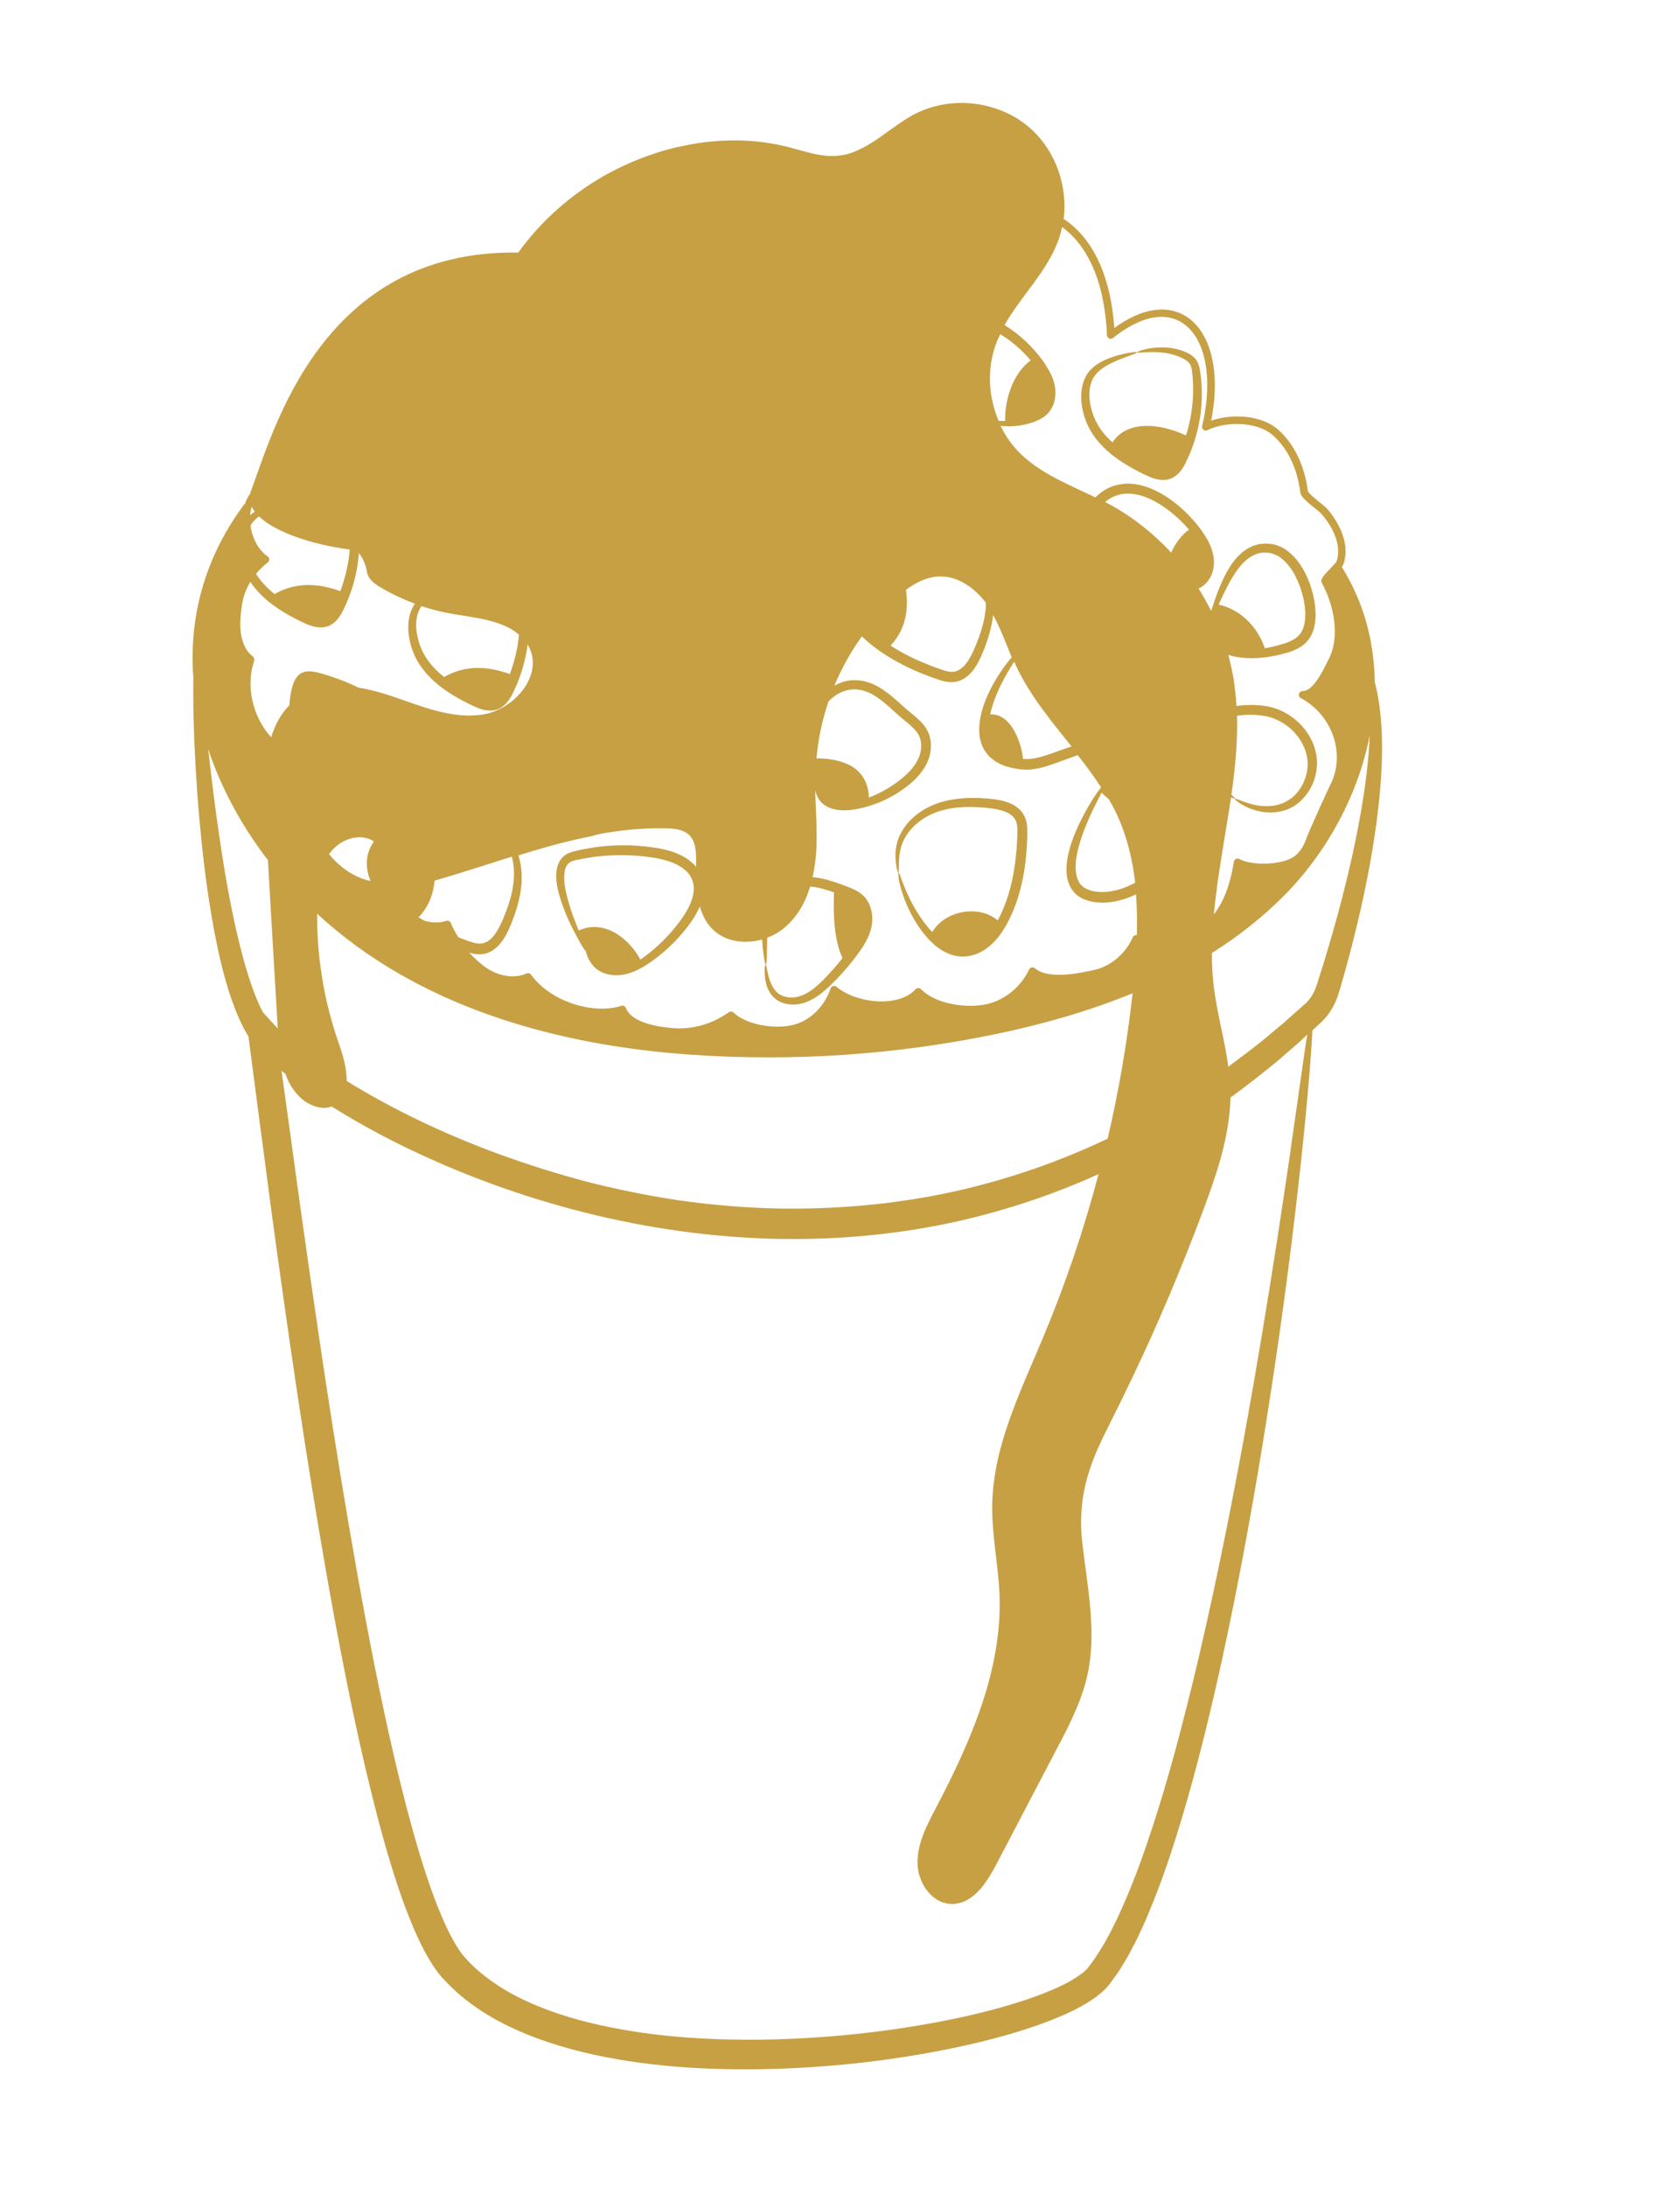 <svg width="73" height="95" viewBox="0 0 73 95" fill="none" xmlns="http://www.w3.org/2000/svg">
<path d="M58.96 25.878C58.773 25.441 58.551 25.023 58.306 24.62C58.341 24.576 58.361 24.535 58.378 24.5C58.717 23.496 58.014 22.505 57.694 22.127C57.628 22.047 57.499 21.941 57.346 21.822C57.187 21.694 56.859 21.424 56.83 21.329C56.684 20.203 56.219 19.249 55.515 18.641C54.793 18.022 53.522 17.959 52.627 18.272C53.047 16.192 52.63 14.435 51.543 13.745C50.699 13.212 49.596 13.388 48.419 14.246C48.243 11.724 47.335 10.244 46.222 9.509C46.304 8.826 46.229 8.12 46.008 7.467C45.756 6.729 45.327 6.057 44.739 5.547C44.57 5.401 44.394 5.272 44.206 5.151C44.06 5.06 43.908 4.981 43.752 4.908C43.405 4.746 43.039 4.629 42.663 4.555C41.683 4.368 40.638 4.494 39.753 4.951C39.04 5.32 38.409 5.892 37.72 6.295C37.444 6.456 37.162 6.593 36.863 6.679C36.71 6.723 36.559 6.75 36.395 6.766C35.692 6.831 35.008 6.585 34.325 6.405C34.171 6.362 34.015 6.33 33.864 6.297C33.816 6.289 33.768 6.28 33.719 6.267C33.612 6.248 33.499 6.226 33.394 6.211C33.341 6.204 33.282 6.194 33.229 6.186C33.119 6.173 33.008 6.16 32.898 6.147C32.851 6.144 32.798 6.137 32.752 6.133C32.596 6.122 32.44 6.11 32.28 6.104C32.28 6.104 32.28 6.104 32.275 6.105C32.12 6.098 31.962 6.098 31.805 6.101C31.755 6.104 31.704 6.106 31.657 6.103C31.546 6.105 31.434 6.108 31.324 6.115C31.269 6.119 31.213 6.123 31.158 6.127C31.048 6.134 30.934 6.147 30.824 6.155C30.774 6.162 30.729 6.163 30.68 6.171C30.521 6.19 30.363 6.209 30.207 6.239C30.207 6.239 30.207 6.239 30.202 6.24C30.045 6.264 29.889 6.293 29.735 6.327C29.687 6.339 29.637 6.346 29.59 6.358C29.472 6.378 29.362 6.406 29.251 6.433C29.199 6.447 29.146 6.46 29.093 6.473C28.983 6.501 28.874 6.534 28.765 6.566C28.717 6.578 28.67 6.595 28.627 6.606C28.32 6.704 28.015 6.811 27.719 6.932C27.672 6.948 27.627 6.97 27.585 6.986C27.478 7.028 27.373 7.075 27.272 7.121C27.222 7.144 27.171 7.166 27.121 7.189C27.015 7.236 26.916 7.287 26.812 7.339C26.766 7.36 26.725 7.381 26.68 7.402C26.536 7.48 26.392 7.557 26.253 7.632C24.786 8.471 23.492 9.613 22.523 10.969C13.925 10.835 11.856 18.823 10.908 21.317C10.892 21.356 10.882 21.395 10.871 21.433C10.778 21.569 10.706 21.709 10.655 21.85C9.016 24.012 8.183 26.619 8.402 29.451C8.402 29.513 8.402 29.574 8.398 29.641C8.395 29.81 8.397 29.998 8.397 30.203C8.397 30.606 8.407 31.072 8.422 31.599C8.458 32.651 8.521 33.936 8.651 35.423C8.782 36.915 8.964 38.609 9.316 40.474C9.495 41.408 9.711 42.384 10.055 43.389C10.233 43.89 10.434 44.406 10.736 44.916C10.754 44.947 10.777 44.977 10.796 45.013C10.944 46.169 11.098 47.325 11.251 48.5C11.421 49.763 11.59 51.041 11.758 52.336C12.108 54.92 12.477 57.562 12.878 60.246C13.279 62.93 13.712 65.662 14.2 68.431C14.688 71.201 15.226 74.003 15.885 76.821C16.214 78.208 16.56 79.584 16.974 80.944C17.181 81.621 17.401 82.295 17.657 82.966C17.917 83.634 18.191 84.295 18.559 84.947C18.743 85.273 18.946 85.594 19.224 85.907C19.484 86.188 19.748 86.448 20.033 86.688C20.601 87.162 21.222 87.561 21.86 87.885C23.141 88.537 24.49 88.952 25.829 89.247C28.52 89.824 31.205 89.933 33.807 89.854C36.412 89.765 38.947 89.463 41.391 88.959C42.612 88.703 43.811 88.401 44.975 88C45.557 87.798 46.133 87.571 46.695 87.292C46.975 87.15 47.252 86.993 47.53 86.801C47.599 86.753 47.669 86.705 47.731 86.648C47.8 86.595 47.868 86.543 47.932 86.475L48.032 86.384L48.128 86.278C48.201 86.204 48.232 86.145 48.282 86.081L48.559 85.7C48.65 85.575 48.722 85.44 48.803 85.312C48.882 85.18 48.962 85.053 49.036 84.922L49.243 84.528C49.386 84.268 49.507 83.998 49.629 83.732C49.687 83.6 49.751 83.467 49.809 83.335L49.974 82.936C50.415 81.871 50.785 80.809 51.112 79.757C51.775 77.652 52.293 75.598 52.757 73.61C53.216 71.627 53.606 69.713 53.956 67.88C54.651 64.221 55.173 60.886 55.593 57.955C56.012 55.023 56.311 52.484 56.538 50.407C56.759 48.326 56.901 46.704 56.978 45.593C56.998 45.267 57.014 44.987 57.027 44.754C57.142 44.644 57.263 44.537 57.374 44.432L57.411 44.397L57.452 44.356C57.481 44.329 57.508 44.296 57.537 44.269C57.589 44.21 57.645 44.15 57.691 44.087C57.786 43.961 57.87 43.828 57.943 43.692C58.016 43.556 58.077 43.413 58.127 43.268C58.153 43.19 58.169 43.13 58.189 43.069L58.245 42.887C58.317 42.644 58.383 42.403 58.451 42.166C58.581 41.69 58.709 41.224 58.822 40.762C59.742 37.103 60.123 34.038 60.044 31.905C60.011 30.944 59.885 30.18 59.739 29.64C59.717 28.335 59.474 27.07 58.96 25.878ZM43.263 14.978C43.321 14.821 43.389 14.666 43.463 14.515C43.763 14.694 44.047 14.908 44.294 15.142C44.467 15.302 44.633 15.475 44.785 15.651C44.038 16.191 43.648 17.335 43.677 18.281C43.576 18.286 43.484 18.284 43.396 18.281C42.946 17.241 42.884 16.043 43.263 14.978ZM44.167 28.956C44.768 30.228 45.679 31.315 46.56 32.419C46.522 32.434 46.48 32.45 46.442 32.459C46.325 32.499 46.203 32.545 46.081 32.586C45.843 32.671 45.591 32.766 45.349 32.837C45.108 32.913 44.865 32.964 44.642 32.969C44.581 32.969 44.514 32.965 44.452 32.961C44.378 32.204 43.91 30.975 43.026 31.029C43.03 31.003 43.038 30.975 43.043 30.954C43.131 30.574 43.269 30.229 43.41 29.918C43.638 29.427 43.876 29.035 44.071 28.736C44.1 28.81 44.133 28.883 44.167 28.956ZM39.369 25.62C39.776 25.314 40.227 25.078 40.728 25.043C40.783 25.04 40.838 25.036 40.895 25.037C40.915 25.037 40.937 25.042 40.957 25.042C40.988 25.044 41.024 25.045 41.056 25.047C41.082 25.051 41.113 25.053 41.14 25.057C41.166 25.06 41.188 25.065 41.214 25.069C41.246 25.076 41.279 25.083 41.311 25.09C41.333 25.095 41.35 25.101 41.371 25.106C41.405 25.118 41.443 25.128 41.477 25.14C41.494 25.146 41.504 25.149 41.521 25.155C41.561 25.17 41.599 25.181 41.634 25.198C41.645 25.2 41.652 25.208 41.663 25.211C41.704 25.231 41.743 25.247 41.784 25.267C41.79 25.27 41.795 25.269 41.796 25.274C41.843 25.298 41.884 25.318 41.927 25.348C42.28 25.555 42.59 25.855 42.842 26.184C42.839 26.338 42.828 26.494 42.803 26.658C42.735 27.139 42.566 27.641 42.348 28.155C42.24 28.412 42.113 28.658 41.945 28.863C41.776 29.064 41.564 29.194 41.332 29.181C41.094 29.169 40.79 29.037 40.494 28.933C40.2 28.818 39.903 28.694 39.612 28.553C39.293 28.399 38.984 28.227 38.697 28.039C39.343 27.361 39.489 26.503 39.369 25.62ZM36.002 30.462C36.225 30.233 36.504 30.045 36.828 29.974C37.243 29.879 37.702 29.998 38.104 30.28C38.516 30.558 38.892 30.959 39.34 31.32C39.558 31.495 39.754 31.665 39.877 31.853C40 32.036 40.041 32.261 40.023 32.49C39.99 32.947 39.701 33.341 39.367 33.655C38.862 34.119 38.289 34.436 37.754 34.642C37.748 34.093 37.5 33.553 36.979 33.267C36.534 33.017 36.004 32.941 35.478 32.936C35.552 32.096 35.729 31.26 36.002 30.462ZM26.38 36.166C26.807 36.099 27.232 36.043 27.657 36.012C27.872 35.994 28.085 35.986 28.302 35.977C28.519 35.969 28.734 35.971 28.95 35.978C29.042 35.98 29.13 35.983 29.223 35.99C29.453 36.014 29.675 36.065 29.856 36.193C29.893 36.219 29.925 36.247 29.959 36.279C30.145 36.472 30.212 36.736 30.235 37.011C30.239 37.066 30.241 37.116 30.245 37.171C30.244 37.207 30.249 37.247 30.247 37.283C30.248 37.405 30.248 37.528 30.249 37.655C30.228 37.63 30.205 37.6 30.183 37.575C29.94 37.319 29.638 37.151 29.328 37.035C29.017 36.914 28.7 36.851 28.388 36.807C28.081 36.763 27.779 36.737 27.479 36.72C26.881 36.697 26.298 36.732 25.757 36.812C25.488 36.855 25.22 36.907 24.971 36.969L24.875 36.994L24.767 37.031C24.729 37.041 24.697 37.059 24.661 37.078C24.625 37.097 24.593 37.111 24.559 37.139C24.429 37.228 24.33 37.361 24.272 37.497C24.209 37.631 24.188 37.769 24.174 37.9C24.162 38.03 24.171 38.15 24.181 38.27C24.204 38.504 24.254 38.721 24.316 38.925C24.553 39.727 24.87 40.316 25.083 40.716C25.302 41.12 25.442 41.33 25.469 41.318C25.456 41.326 25.467 41.389 25.51 41.501C25.553 41.612 25.627 41.783 25.791 41.966C25.954 42.149 26.239 42.307 26.585 42.347C26.933 42.392 27.341 42.31 27.721 42.117C28.106 41.923 28.473 41.658 28.846 41.339C29.22 41.021 29.583 40.639 29.916 40.198C30.084 39.977 30.242 39.733 30.371 39.455C30.384 39.427 30.398 39.398 30.411 39.369C30.469 39.579 30.551 39.783 30.659 39.969C30.721 40.076 30.799 40.179 30.885 40.28C31.034 40.446 31.209 40.576 31.398 40.676C31.907 40.935 32.537 40.966 33.114 40.805C33.126 40.996 33.142 41.16 33.158 41.304C33.205 41.695 33.248 41.904 33.278 41.901C33.308 41.899 33.324 41.68 33.328 41.292C33.329 41.133 33.332 40.944 33.339 40.728C33.614 40.623 33.877 40.475 34.095 40.287C34.377 40.048 34.61 39.76 34.797 39.448C34.872 39.322 34.942 39.192 34.999 39.055C35.081 38.876 35.147 38.691 35.202 38.504C35.536 38.532 35.887 38.632 36.24 38.758C36.209 39.689 36.226 40.786 36.608 41.613C36.503 41.747 36.398 41.875 36.291 41.999C35.995 42.339 35.698 42.659 35.397 42.903C35.096 43.147 34.779 43.303 34.467 43.321C34.156 43.343 33.885 43.238 33.722 43.059C33.555 42.882 33.475 42.663 33.419 42.483C33.322 42.12 33.302 41.895 33.262 41.9C33.237 41.901 33.199 42.115 33.25 42.52C33.279 42.717 33.34 42.977 33.534 43.224C33.63 43.343 33.766 43.456 33.932 43.527C34.093 43.599 34.285 43.632 34.479 43.634C34.672 43.631 34.876 43.59 35.07 43.511C35.265 43.431 35.447 43.324 35.623 43.193C35.969 42.927 36.278 42.615 36.594 42.27C36.909 41.92 37.217 41.542 37.504 41.102C37.642 40.879 37.773 40.631 37.845 40.348C37.921 40.063 37.93 39.755 37.838 39.452C37.79 39.301 37.722 39.154 37.624 39.026C37.525 38.898 37.397 38.793 37.271 38.717C37.145 38.642 37.014 38.588 36.889 38.538C36.77 38.492 36.646 38.446 36.528 38.4C36.129 38.255 35.721 38.133 35.308 38.095C35.383 37.765 35.432 37.431 35.459 37.093C35.481 36.796 35.488 36.499 35.485 36.204C35.48 35.577 35.438 34.945 35.423 34.317C35.442 34.414 35.476 34.528 35.55 34.662C35.606 34.76 35.687 34.862 35.8 34.946C35.913 35.029 36.053 35.096 36.206 35.139C36.517 35.219 36.877 35.21 37.251 35.136C37.995 34.99 38.861 34.644 39.63 33.971C39.822 33.8 40.007 33.601 40.156 33.364C40.306 33.127 40.418 32.844 40.444 32.542C40.476 32.243 40.416 31.906 40.241 31.634C40.07 31.361 39.828 31.172 39.614 30.991C39.187 30.65 38.809 30.245 38.339 29.935C38.105 29.779 37.839 29.653 37.563 29.59C37.287 29.526 36.995 29.523 36.727 29.591C36.554 29.635 36.398 29.704 36.254 29.782C36.512 29.166 36.827 28.571 37.195 28.009C37.277 27.887 37.363 27.763 37.449 27.639C37.543 27.728 37.642 27.82 37.74 27.902C38.233 28.319 38.799 28.666 39.404 28.962C39.707 29.111 40.014 29.237 40.319 29.354C40.472 29.413 40.623 29.467 40.779 29.519C40.935 29.572 41.106 29.621 41.301 29.627C41.492 29.636 41.693 29.585 41.854 29.493C42.019 29.401 42.151 29.276 42.257 29.147C42.466 28.885 42.597 28.597 42.709 28.329C42.929 27.789 43.094 27.248 43.151 26.723C43.15 26.718 43.153 26.712 43.153 26.712C43.478 27.294 43.7 27.932 43.961 28.544C43.714 28.836 43.405 29.251 43.109 29.799C42.943 30.112 42.778 30.469 42.667 30.88C42.613 31.087 42.565 31.304 42.553 31.541C42.541 31.774 42.553 32.026 42.636 32.275C42.715 32.526 42.872 32.767 43.091 32.946C43.304 33.122 43.559 33.246 43.821 33.313C43.888 33.337 43.952 33.347 44.017 33.361C44.081 33.375 44.151 33.388 44.215 33.398C44.346 33.411 44.483 33.432 44.631 33.431C44.92 33.424 45.2 33.359 45.461 33.283C45.726 33.201 45.968 33.109 46.212 33.022C46.333 32.977 46.455 32.935 46.576 32.89C46.66 32.858 46.744 32.827 46.828 32.796C47.187 33.251 47.534 33.715 47.844 34.197C47.6 34.504 47.228 35.072 46.845 35.883C46.695 36.216 46.543 36.586 46.441 37.01C46.387 37.222 46.348 37.451 46.342 37.693C46.337 37.934 46.357 38.199 46.478 38.454C46.499 38.52 46.545 38.58 46.581 38.642C46.622 38.703 46.676 38.756 46.721 38.811C46.779 38.858 46.833 38.91 46.893 38.946C46.957 38.981 47.02 39.026 47.087 39.05C47.356 39.166 47.636 39.203 47.912 39.205C48.412 39.206 48.906 39.062 49.361 38.845C49.407 39.43 49.414 40.025 49.399 40.615C49.383 40.61 49.362 40.61 49.343 40.614C49.289 40.623 49.242 40.66 49.219 40.712C48.91 41.427 48.261 41.968 47.536 42.13C46.946 42.259 45.565 42.566 44.967 42.053C44.928 42.022 44.879 42.009 44.83 42.016C44.781 42.024 44.739 42.06 44.719 42.105C44.333 42.922 43.568 43.508 42.725 43.643C41.856 43.78 40.646 43.591 40.018 42.963C39.985 42.931 39.945 42.915 39.899 42.916C39.889 42.914 39.874 42.918 39.865 42.92C39.836 42.927 39.805 42.946 39.784 42.966C39.049 43.773 37.223 43.591 36.345 42.858C36.305 42.822 36.251 42.81 36.199 42.828C36.147 42.842 36.106 42.882 36.093 42.932C35.819 43.73 35.193 44.342 34.442 44.52C33.688 44.705 32.45 44.528 31.873 43.979C31.819 43.926 31.73 43.918 31.665 43.965C30.957 44.475 30.096 44.722 29.237 44.653C28.582 44.604 27.449 44.42 27.196 43.78C27.166 43.701 27.08 43.661 26.999 43.687C25.703 44.09 23.875 43.453 23.077 42.333C23.032 42.273 22.949 42.248 22.881 42.281C22.326 42.528 21.61 42.402 21.018 41.954C20.797 41.785 20.584 41.589 20.393 41.377C20.519 41.411 20.65 41.445 20.794 41.449C20.985 41.457 21.186 41.407 21.347 41.315C21.512 41.222 21.644 41.097 21.749 40.969C21.959 40.707 22.09 40.419 22.201 40.151C22.422 39.611 22.587 39.07 22.644 38.545C22.703 38.051 22.657 37.568 22.527 37.151C22.755 37.084 22.982 37.011 23.209 36.944C23.628 36.823 24.047 36.702 24.464 36.597C24.881 36.492 25.306 36.395 25.728 36.31C25.954 36.237 26.164 36.2 26.38 36.166ZM30.145 38.538C30.157 38.785 30.087 39.037 29.985 39.277C29.882 39.517 29.738 39.737 29.588 39.949C29.281 40.373 28.946 40.743 28.602 41.059C28.345 41.292 28.082 41.506 27.825 41.678C27.281 40.672 26.196 39.931 25.145 40.415C24.982 40.012 24.772 39.483 24.614 38.834C24.57 38.641 24.529 38.438 24.518 38.231C24.508 38.03 24.519 37.808 24.6 37.644C24.641 37.563 24.695 37.493 24.77 37.449C24.787 37.434 24.811 37.428 24.829 37.419C24.852 37.408 24.869 37.398 24.893 37.392L24.964 37.369L25.056 37.351C25.299 37.3 25.552 37.252 25.813 37.216C26.337 37.151 26.887 37.124 27.46 37.154C27.745 37.169 28.038 37.197 28.329 37.241C28.621 37.285 28.906 37.345 29.172 37.447C29.442 37.547 29.682 37.691 29.861 37.875C30.034 38.056 30.134 38.291 30.145 38.538ZM48.19 34.722C48.319 34.95 48.443 35.179 48.548 35.413C48.975 36.341 49.21 37.332 49.327 38.343C48.871 38.581 48.391 38.737 47.923 38.743C47.45 38.75 47.006 38.607 46.855 38.252C46.771 38.079 46.739 37.873 46.739 37.669C46.739 37.465 46.764 37.26 46.805 37.061C46.885 36.668 47.013 36.304 47.139 35.977C47.398 35.325 47.667 34.813 47.849 34.461C47.856 34.449 47.859 34.439 47.866 34.427C47.98 34.536 48.086 34.631 48.19 34.722ZM19.987 40.735C19.964 40.725 19.941 40.715 19.913 40.707C19.786 40.505 19.673 40.298 19.59 40.09C19.559 40.011 19.473 39.971 19.393 39.997C19.105 40.09 18.773 40.087 18.436 39.987C18.352 39.937 18.27 39.892 18.19 39.84C18.63 39.378 18.833 38.827 18.886 38.247C19.5 38.072 20.115 37.882 20.729 37.686C21.145 37.556 21.56 37.421 21.976 37.29C22.066 37.263 22.151 37.236 22.241 37.208C22.34 37.581 22.361 38.01 22.296 38.459C22.228 38.941 22.059 39.442 21.841 39.956C21.732 40.213 21.606 40.459 21.438 40.665C21.269 40.865 21.057 40.995 20.824 40.983C20.583 40.977 20.279 40.844 19.987 40.735ZM18.316 26.327C18.762 26.475 19.219 26.589 19.682 26.666C20.674 26.835 21.849 26.947 22.551 27.566C22.531 27.749 22.511 27.933 22.477 28.12C22.404 28.501 22.298 28.89 22.156 29.277C21.192 28.933 20.232 28.869 19.296 29.406C19.047 29.208 18.824 28.989 18.647 28.753C18.362 28.391 18.201 27.973 18.124 27.569C18.049 27.169 18.077 26.775 18.223 26.483C18.246 26.431 18.278 26.377 18.316 26.327ZM10.887 22.225C10.899 22.151 10.916 22.08 10.94 22.012C10.974 22.086 11.017 22.156 11.07 22.225C11.04 22.247 11.006 22.271 10.971 22.296C10.936 22.32 10.902 22.349 10.869 22.377C10.876 22.325 10.883 22.272 10.887 22.225ZM11.624 24.161C11.229 23.888 10.958 23.38 10.885 22.827C10.977 22.666 11.113 22.535 11.254 22.428C11.981 23.128 13.578 23.654 15.198 23.868C15.18 24.082 15.153 24.298 15.111 24.517C15.039 24.898 14.933 25.287 14.791 25.674C13.827 25.331 12.867 25.266 11.931 25.803C11.682 25.605 11.459 25.386 11.282 25.15C11.223 25.078 11.174 25.004 11.128 24.924C11.276 24.744 11.447 24.573 11.639 24.423C11.682 24.391 11.7 24.341 11.703 24.289C11.694 24.235 11.666 24.186 11.624 24.161ZM10.972 28.498C10.717 28.317 10.533 27.951 10.469 27.513C10.407 27.084 10.46 26.627 10.521 26.24C10.573 25.9 10.695 25.574 10.879 25.272C10.904 25.312 10.929 25.351 10.958 25.385C11.264 25.808 11.682 26.172 12.146 26.473C12.377 26.624 12.621 26.762 12.873 26.892C13.002 26.956 13.124 27.017 13.262 27.079C13.4 27.142 13.542 27.198 13.714 27.231C13.879 27.261 14.069 27.264 14.251 27.198C14.428 27.133 14.571 27.01 14.676 26.881C14.782 26.753 14.856 26.622 14.919 26.489C14.979 26.361 15.039 26.234 15.094 26.108C15.306 25.596 15.447 25.081 15.53 24.58C15.56 24.394 15.579 24.206 15.594 24.023C15.779 24.232 15.918 24.62 15.943 24.823C15.982 25.14 16.272 25.357 16.547 25.518C17.02 25.796 17.517 26.028 18.029 26.221C18.003 26.258 17.977 26.295 17.956 26.336C17.748 26.704 17.703 27.17 17.767 27.628C17.836 28.085 18.01 28.572 18.326 28.997C18.631 29.42 19.049 29.784 19.513 30.086C19.745 30.236 19.989 30.374 20.241 30.504C20.369 30.569 20.492 30.63 20.63 30.692C20.768 30.754 20.91 30.81 21.081 30.844C21.247 30.873 21.436 30.877 21.619 30.81C21.796 30.745 21.939 30.622 22.044 30.494C22.149 30.365 22.224 30.235 22.287 30.101C22.347 29.974 22.406 29.847 22.461 29.721C22.674 29.208 22.815 28.693 22.898 28.193C22.906 28.124 22.916 28.061 22.924 27.992C22.951 28.041 22.978 28.086 23.007 28.14C23.585 29.381 22.326 30.826 20.971 31.035C19.616 31.243 18.286 30.66 16.993 30.226C16.541 30.074 16.065 29.944 15.581 29.867C15.342 29.749 15.068 29.629 14.752 29.51C14.593 29.448 14.422 29.394 14.244 29.337C14.066 29.279 13.883 29.219 13.669 29.181C13.562 29.162 13.442 29.151 13.308 29.165C13.174 29.178 13.017 29.263 12.927 29.373C12.832 29.483 12.776 29.605 12.738 29.716C12.716 29.773 12.701 29.833 12.684 29.888C12.669 29.948 12.657 30.002 12.646 30.061C12.61 30.243 12.587 30.433 12.575 30.629C12.197 31.01 11.946 31.492 11.783 32.022C10.976 31.145 10.659 29.765 11.054 28.681C11.053 28.615 11.029 28.54 10.972 28.498ZM16.086 38.228C16.089 38.242 16.096 38.251 16.105 38.264C15.445 38.134 14.777 37.691 14.302 37.101C14.313 37.083 14.324 37.065 14.334 37.047C14.44 36.898 14.581 36.771 14.732 36.661C14.922 36.527 15.139 36.436 15.363 36.39C15.416 36.382 15.466 36.374 15.521 36.371C15.775 36.347 16.028 36.401 16.248 36.545C16.094 36.762 15.977 37.026 15.952 37.313C15.918 37.623 15.966 37.937 16.086 38.228ZM14.118 43.136C14.091 43.005 14.068 42.873 14.044 42.741C13.863 41.736 13.773 40.713 13.78 39.686C18.126 43.697 24.083 45.395 30.018 45.808C34.457 46.118 38.941 45.815 43.303 44.906C45.309 44.487 47.314 43.921 49.214 43.141C48.978 45.261 48.617 47.372 48.131 49.453C46.233 50.36 44.166 51.105 41.977 51.631C39.408 52.247 36.67 52.534 33.869 52.49C32.377 52.462 30.906 52.333 29.463 52.13C28.109 51.921 26.724 51.647 25.326 51.28C23.804 50.868 22.26 50.369 20.714 49.759C19.172 49.147 17.63 48.429 16.125 47.578C15.772 47.371 15.41 47.172 15.063 46.948C15.068 46.462 14.929 45.91 14.769 45.456C14.591 44.95 14.431 44.439 14.3 43.917C14.23 43.659 14.174 43.397 14.118 43.136ZM10.238 40.287C9.839 38.48 9.593 36.813 9.391 35.344C9.251 34.303 9.138 33.367 9.047 32.538C9.588 34.162 10.42 35.722 11.476 37.14C11.53 37.213 11.583 37.281 11.642 37.353C11.781 39.771 11.921 42.19 12.066 44.607C12.066 44.627 12.067 44.652 12.072 44.672L12.024 44.622L11.883 44.469L11.602 44.163C11.54 44.097 11.482 44.029 11.418 43.959C11.268 43.665 11.14 43.361 11.021 43.049C10.681 42.125 10.444 41.184 10.238 40.287ZM56.709 45.538C56.553 46.639 56.321 48.248 56.026 50.317C55.724 52.382 55.345 54.905 54.859 57.818C54.374 60.73 53.789 64.04 53.036 67.673C52.662 69.486 52.242 71.383 51.762 73.345C51.276 75.304 50.742 77.336 50.066 79.393C49.733 80.421 49.361 81.453 48.928 82.47C48.495 83.482 48.006 84.498 47.363 85.349C47.325 85.399 47.281 85.466 47.252 85.494L47.204 85.547L47.142 85.603C47.106 85.643 47.058 85.675 47.006 85.714C46.959 85.751 46.913 85.788 46.855 85.823C46.647 85.968 46.414 86.098 46.165 86.222C45.67 86.464 45.135 86.67 44.585 86.854C43.484 87.223 42.327 87.51 41.142 87.747C38.771 88.216 36.297 88.498 33.765 88.574C31.237 88.64 28.64 88.519 26.103 87.964C24.839 87.686 23.592 87.291 22.456 86.71C21.888 86.419 21.351 86.07 20.873 85.67C20.629 85.471 20.411 85.251 20.206 85.027C20.027 84.822 19.855 84.564 19.703 84.286C19.392 83.737 19.134 83.119 18.894 82.491C18.654 81.862 18.444 81.211 18.243 80.553C17.845 79.235 17.499 77.884 17.175 76.517C16.525 73.732 15.987 70.95 15.498 68.196C15.008 65.443 14.568 62.722 14.16 60.05C13.756 57.372 13.373 54.739 13.014 52.157C12.749 50.234 12.488 48.347 12.234 46.508C12.291 46.555 12.348 46.596 12.401 46.644C12.58 47.135 12.857 47.565 13.288 47.859C13.313 47.879 13.342 47.892 13.366 47.906C13.402 47.928 13.443 47.948 13.484 47.968C13.49 47.972 13.49 47.972 13.496 47.975C13.531 47.992 13.57 48.008 13.61 48.023C13.616 48.027 13.627 48.029 13.633 48.033C13.666 48.045 13.7 48.057 13.738 48.067C13.749 48.07 13.766 48.076 13.777 48.078C13.809 48.085 13.841 48.092 13.874 48.099C13.891 48.105 13.911 48.105 13.927 48.106C13.953 48.11 13.984 48.112 14.011 48.116C14.031 48.116 14.056 48.115 14.078 48.12C14.103 48.118 14.123 48.118 14.149 48.117C14.179 48.114 14.203 48.108 14.233 48.106C14.252 48.101 14.268 48.102 14.287 48.097C14.33 48.087 14.373 48.076 14.415 48.06C14.535 48.132 14.652 48.21 14.772 48.281C15.795 48.901 16.876 49.486 18.015 50.02C20.29 51.095 22.779 52.003 25.436 52.67C28.093 53.337 30.922 53.752 33.834 53.81C36.744 53.862 39.599 53.551 42.273 52.888C44.199 52.413 46.031 51.768 47.734 50.997C47.092 53.429 46.281 55.816 45.308 58.132C44.324 60.482 43.145 62.85 43.113 65.398C43.099 66.697 43.382 67.983 43.432 69.276C43.552 72.526 42.182 75.635 40.673 78.515C40.273 79.274 39.856 80.067 39.868 80.926C39.876 81.445 40.103 81.979 40.475 82.324C40.503 82.353 40.534 82.376 40.566 82.403C40.572 82.407 40.574 82.412 40.578 82.41C40.61 82.433 40.641 82.456 40.672 82.479C40.727 82.516 40.787 82.552 40.85 82.577C40.862 82.584 40.879 82.59 40.891 82.597C40.913 82.607 40.935 82.611 40.958 82.621C40.981 82.63 41.004 82.64 41.03 82.644C41.051 82.648 41.068 82.654 41.09 82.659C41.117 82.667 41.149 82.67 41.176 82.678C41.192 82.679 41.209 82.685 41.224 82.686C41.271 82.69 41.319 82.698 41.37 82.696C41.415 82.695 41.461 82.693 41.505 82.687C41.519 82.683 41.53 82.686 41.545 82.682C41.648 82.666 41.748 82.641 41.842 82.607C41.894 82.589 41.939 82.568 41.988 82.54C42.047 82.51 42.109 82.474 42.166 82.434C42.245 82.383 42.317 82.325 42.387 82.261C42.47 82.184 42.547 82.103 42.622 82.018C42.882 81.713 43.099 81.342 43.282 80.995C44.158 79.326 45.028 77.658 45.903 75.989C46.042 75.729 46.179 75.465 46.312 75.202C46.709 74.408 47.07 73.593 47.256 72.73C47.41 72.028 47.446 71.32 47.42 70.608C47.411 70.37 47.397 70.134 47.378 69.894C47.368 69.774 47.358 69.654 47.344 69.535C47.309 69.177 47.261 68.822 47.216 68.461C47.151 67.982 47.088 67.508 47.03 67.033C46.976 66.557 46.962 66.117 46.988 65.692C46.998 65.511 47.02 65.332 47.041 65.153C47.059 65.021 47.081 64.888 47.105 64.76C47.145 64.556 47.193 64.36 47.249 64.157C47.291 64.019 47.332 63.881 47.379 63.742C47.435 63.58 47.492 63.423 47.554 63.264C47.595 63.162 47.637 63.065 47.682 62.962C47.815 62.658 47.962 62.35 48.126 62.029C48.513 61.258 48.894 60.483 49.265 59.706C49.448 59.319 49.63 58.926 49.811 58.533C50.17 57.749 50.516 56.958 50.852 56.165C51.352 54.972 51.835 53.77 52.285 52.559C52.568 51.8 52.843 51.026 53.059 50.243C53.119 50.018 53.175 49.795 53.225 49.568C53.248 49.455 53.275 49.341 53.293 49.23C53.393 48.715 53.456 48.194 53.467 47.671C54.203 47.133 54.902 46.585 55.569 46.035C55.778 45.849 55.987 45.669 56.197 45.489C56.301 45.396 56.402 45.31 56.506 45.217C56.605 45.126 56.705 45.034 56.803 44.938C56.803 44.938 56.808 44.937 56.807 44.932C56.769 45.125 56.741 45.321 56.709 45.538ZM57.912 40.491C57.785 40.937 57.65 41.394 57.507 41.858C57.433 42.091 57.359 42.324 57.286 42.562L57.229 42.74L57.172 42.902C57.136 42.998 57.096 43.084 57.047 43.173C56.998 43.262 56.942 43.342 56.88 43.419C56.848 43.458 56.817 43.496 56.78 43.531C56.765 43.55 56.743 43.566 56.727 43.585L56.699 43.613L56.66 43.643C56.469 43.813 56.272 43.985 56.077 44.162C55.976 44.249 55.881 44.334 55.781 44.425C55.681 44.512 55.579 44.594 55.473 44.681C55.266 44.851 55.06 45.025 54.854 45.2C54.378 45.58 53.881 45.955 53.373 46.328C53.247 45.38 53 44.442 52.839 43.498C52.81 43.322 52.781 43.146 52.757 42.968C52.702 42.548 52.671 42.123 52.662 41.702C52.662 41.599 52.66 41.493 52.66 41.391C53.814 40.666 54.883 39.826 55.846 38.849C57.684 36.973 59.017 34.51 59.518 31.941C59.439 33.996 58.923 36.952 57.912 40.491ZM48.018 21.804C48.161 21.687 48.324 21.584 48.508 21.523C48.938 21.369 49.44 21.436 49.91 21.644C50.381 21.852 50.805 22.158 51.176 22.498C51.349 22.659 51.515 22.831 51.666 23.002C51.337 23.238 51.075 23.595 50.892 24.003C50.122 23.172 49.228 22.459 48.235 21.918C48.158 21.876 48.089 21.843 48.018 21.804ZM58.075 24.388C58.052 24.439 57.897 24.596 57.797 24.702C57.502 25.011 57.352 25.166 57.437 25.319C57.954 26.259 58.247 27.645 57.735 28.63C57.711 28.677 57.68 28.736 57.654 28.794C57.422 29.25 57.038 30.015 56.596 30.019C56.524 30.017 56.46 30.069 56.442 30.139C56.424 30.21 56.458 30.283 56.523 30.318C57.905 31.067 58.478 32.754 57.811 34.074C57.667 34.355 56.834 36.213 56.797 36.329C56.676 36.717 56.494 37.008 56.249 37.191C55.756 37.561 54.435 37.623 53.852 37.311C53.805 37.287 53.748 37.286 53.703 37.308C53.657 37.329 53.623 37.374 53.615 37.426C53.464 38.403 53.171 39.166 52.747 39.711C52.803 39.1 52.883 38.488 52.973 37.874C53.06 37.306 53.152 36.742 53.245 36.178C53.291 35.896 53.337 35.614 53.384 35.332C53.422 35.098 53.454 34.861 53.492 34.627C53.593 34.683 53.653 34.698 53.66 34.686C53.67 34.668 53.612 34.617 53.51 34.515C53.549 34.225 53.588 33.934 53.621 33.64C53.681 33.11 53.726 32.578 53.745 32.048C53.751 31.848 53.756 31.647 53.757 31.448C53.757 31.326 53.753 31.209 53.748 31.088C53.872 31.073 54 31.055 54.126 31.049C54.353 31.038 54.584 31.046 54.811 31.076C55.043 31.104 55.255 31.158 55.469 31.257C56.318 31.63 56.873 32.5 56.817 33.289C56.794 33.683 56.647 34.051 56.438 34.334C56.331 34.478 56.208 34.596 56.08 34.694C55.945 34.789 55.805 34.86 55.665 34.911C55.38 35.013 55.092 35.025 54.842 35.006C54.592 34.987 54.379 34.929 54.207 34.875C53.863 34.763 53.68 34.666 53.662 34.696C53.648 34.72 53.798 34.871 54.141 35.039C54.316 35.123 54.535 35.206 54.808 35.254C55.08 35.303 55.409 35.312 55.752 35.215C56.463 35.041 57.141 34.289 57.219 33.326C57.266 32.844 57.125 32.324 56.847 31.889C56.568 31.449 56.15 31.085 55.649 30.859C55.401 30.744 55.123 30.676 54.867 30.648C54.609 30.616 54.352 30.61 54.101 30.627C53.975 30.633 53.851 30.644 53.728 30.665C53.701 30.253 53.66 29.846 53.592 29.434C53.533 29.102 53.461 28.773 53.373 28.444C53.466 28.471 53.56 28.498 53.662 28.519C54.339 28.654 55.164 28.589 56.025 28.321C56.241 28.247 56.476 28.147 56.677 27.974C56.883 27.799 57.032 27.537 57.095 27.282C57.161 27.02 57.178 26.761 57.158 26.501C57.143 26.239 57.098 25.98 57.029 25.727C56.965 25.473 56.877 25.225 56.763 24.993C56.658 24.76 56.521 24.539 56.364 24.339C56.206 24.139 56.014 23.963 55.795 23.824C55.569 23.697 55.319 23.613 55.063 23.611C54.999 23.601 54.941 23.611 54.876 23.617C54.816 23.622 54.756 23.627 54.692 23.638C54.635 23.652 54.578 23.672 54.516 23.687C54.487 23.695 54.459 23.702 54.431 23.714L54.354 23.753C54.3 23.782 54.25 23.805 54.201 23.833C54.153 23.865 54.11 23.897 54.062 23.929C53.965 23.989 53.898 24.067 53.819 24.138C53.526 24.436 53.34 24.769 53.191 25.067C52.899 25.671 52.743 26.184 52.63 26.529L52.627 26.535C52.462 26.204 52.283 25.877 52.082 25.566C52.154 25.527 52.224 25.484 52.293 25.431C52.477 25.292 52.621 25.073 52.69 24.841C52.758 24.605 52.769 24.347 52.717 24.099C52.67 23.851 52.564 23.613 52.438 23.395C52.185 22.958 51.85 22.558 51.46 22.187C51.067 21.822 50.614 21.482 50.075 21.245C49.806 21.129 49.52 21.044 49.222 21.017C48.928 20.983 48.622 21.025 48.345 21.12C48.068 21.215 47.83 21.382 47.627 21.571C47.615 21.584 47.607 21.592 47.595 21.605C47.543 21.582 47.495 21.553 47.444 21.531C47.097 21.368 46.745 21.207 46.401 21.038C46.315 20.999 46.227 20.955 46.146 20.914C45.463 20.571 44.814 20.183 44.28 19.644C43.951 19.309 43.679 18.918 43.476 18.495C43.848 18.534 44.325 18.526 44.853 18.352C45.032 18.292 45.226 18.213 45.404 18.071C45.589 17.933 45.732 17.713 45.801 17.481C45.869 17.244 45.881 16.987 45.829 16.739C45.782 16.491 45.676 16.253 45.549 16.035C45.297 15.598 44.961 15.198 44.572 14.827C44.298 14.57 43.992 14.325 43.649 14.121C43.765 13.913 43.897 13.707 44.031 13.509C44.285 13.14 44.556 12.78 44.827 12.416C44.96 12.235 45.092 12.054 45.219 11.869C45.346 11.684 45.467 11.495 45.577 11.304C45.744 11.017 45.888 10.716 46.002 10.401C46.065 10.222 46.111 10.042 46.147 9.86C47.176 10.605 47.99 12.074 48.101 14.56C48.106 14.62 48.139 14.673 48.197 14.7C48.255 14.726 48.318 14.715 48.365 14.678C49.52 13.754 50.584 13.522 51.361 14.015C52.386 14.665 52.728 16.425 52.236 18.503C52.221 18.563 52.242 18.629 52.293 18.667C52.343 18.705 52.407 18.715 52.465 18.684C53.246 18.299 54.595 18.291 55.292 18.891C55.938 19.447 56.368 20.328 56.5 21.377C56.523 21.57 56.757 21.771 57.135 22.074C57.262 22.174 57.391 22.28 57.436 22.34C57.728 22.669 58.357 23.546 58.075 24.388ZM52.95 26.26C53.085 25.966 53.254 25.602 53.475 25.204C53.635 24.929 53.826 24.631 54.081 24.389C54.337 24.151 54.669 23.97 55.045 24.003C55.229 24.008 55.406 24.08 55.572 24.171C55.733 24.284 55.889 24.418 56.02 24.594C56.15 24.765 56.269 24.955 56.358 25.167C56.455 25.372 56.533 25.597 56.595 25.826C56.658 26.055 56.696 26.285 56.712 26.511C56.728 26.737 56.714 26.965 56.666 27.16C56.614 27.357 56.528 27.521 56.39 27.643C56.253 27.769 56.071 27.856 55.879 27.925C55.569 28.028 55.257 28.107 54.958 28.157C54.662 27.242 53.898 26.46 52.95 26.26Z" fill="#C7A044"/>
<path d="M52.144 16.093C52.127 15.985 52.099 15.874 52.051 15.764C52.003 15.654 51.926 15.551 51.837 15.481C51.663 15.336 51.483 15.27 51.316 15.215C51.149 15.16 50.982 15.125 50.83 15.107C50.525 15.072 50.259 15.088 50.047 15.116C49.623 15.177 49.409 15.277 49.416 15.306C49.424 15.339 49.653 15.297 50.06 15.291C50.264 15.291 50.511 15.3 50.791 15.357C50.931 15.388 51.074 15.429 51.222 15.488C51.369 15.548 51.526 15.621 51.628 15.723C51.735 15.823 51.779 15.96 51.801 16.148C51.824 16.341 51.836 16.548 51.843 16.76C51.853 17.186 51.821 17.643 51.735 18.113C51.684 18.376 51.62 18.648 51.534 18.914C50.486 18.418 49.012 18.198 48.34 19.214C48.175 19.066 48.028 18.91 47.9 18.743C47.615 18.381 47.453 17.963 47.377 17.559C47.302 17.159 47.33 16.765 47.476 16.473C47.621 16.181 47.89 15.991 48.136 15.852C48.386 15.713 48.619 15.624 48.809 15.55C49.197 15.407 49.418 15.335 49.41 15.302C49.403 15.273 49.172 15.29 48.757 15.385C48.551 15.437 48.303 15.504 48.019 15.632C47.877 15.698 47.729 15.776 47.587 15.883C47.446 15.99 47.299 16.135 47.197 16.318C46.989 16.687 46.943 17.153 47.007 17.611C47.077 18.068 47.25 18.555 47.566 18.98C47.872 19.403 48.29 19.767 48.754 20.068C48.986 20.219 49.229 20.357 49.481 20.487C49.61 20.552 49.732 20.612 49.87 20.675C50.008 20.737 50.15 20.793 50.322 20.826C50.487 20.856 50.677 20.859 50.859 20.793C51.037 20.728 51.179 20.605 51.285 20.477C51.39 20.348 51.464 20.217 51.527 20.084C51.587 19.956 51.647 19.829 51.702 19.703C51.914 19.191 52.055 18.676 52.138 18.175C52.217 17.676 52.237 17.191 52.21 16.739C52.2 16.517 52.177 16.304 52.144 16.093Z" fill="#C7A044"/>
<path d="M39.171 38.667C39.315 39.136 39.571 39.811 40.117 40.52C40.258 40.694 40.415 40.874 40.604 41.035C40.792 41.197 41.015 41.35 41.284 41.446C41.548 41.542 41.858 41.581 42.157 41.511C42.458 41.451 42.743 41.307 42.983 41.104C43.468 40.702 43.784 40.132 44.029 39.545C44.277 38.952 44.436 38.305 44.533 37.638C44.581 37.304 44.61 36.971 44.625 36.646C44.634 36.48 44.64 36.321 44.639 36.157C44.639 35.994 44.634 35.812 44.583 35.631C44.531 35.445 44.426 35.268 44.287 35.144C44.148 35.016 43.993 34.928 43.835 34.866C43.524 34.745 43.208 34.707 42.916 34.684C42.338 34.636 41.77 34.646 41.25 34.751C40.73 34.852 40.256 35.058 39.892 35.333C39.527 35.604 39.258 35.937 39.107 36.266C38.95 36.596 38.907 36.913 38.909 37.162C38.911 37.412 38.944 37.602 38.97 37.728C39.002 37.853 39.028 37.918 39.042 37.914C39.077 37.91 39.035 37.641 39.08 37.17C39.108 36.939 39.165 36.659 39.329 36.378C39.487 36.093 39.738 35.816 40.078 35.587C40.417 35.354 40.841 35.191 41.321 35.111C41.8 35.031 42.332 35.035 42.886 35.089C43.163 35.116 43.439 35.159 43.683 35.256C43.927 35.352 44.115 35.514 44.173 35.744C44.236 35.973 44.202 36.303 44.189 36.618C44.172 36.933 44.14 37.252 44.097 37.569C44.008 38.209 43.856 38.819 43.634 39.374C43.549 39.584 43.457 39.786 43.352 39.976C42.581 39.308 41.1 39.502 40.509 40.478C40.455 40.425 40.405 40.366 40.355 40.312C39.817 39.673 39.518 39.034 39.333 38.601C39.146 38.163 39.086 37.903 39.051 37.907C39.023 37.919 39.026 38.194 39.171 38.667Z" fill="#C7A044"/>
</svg>
